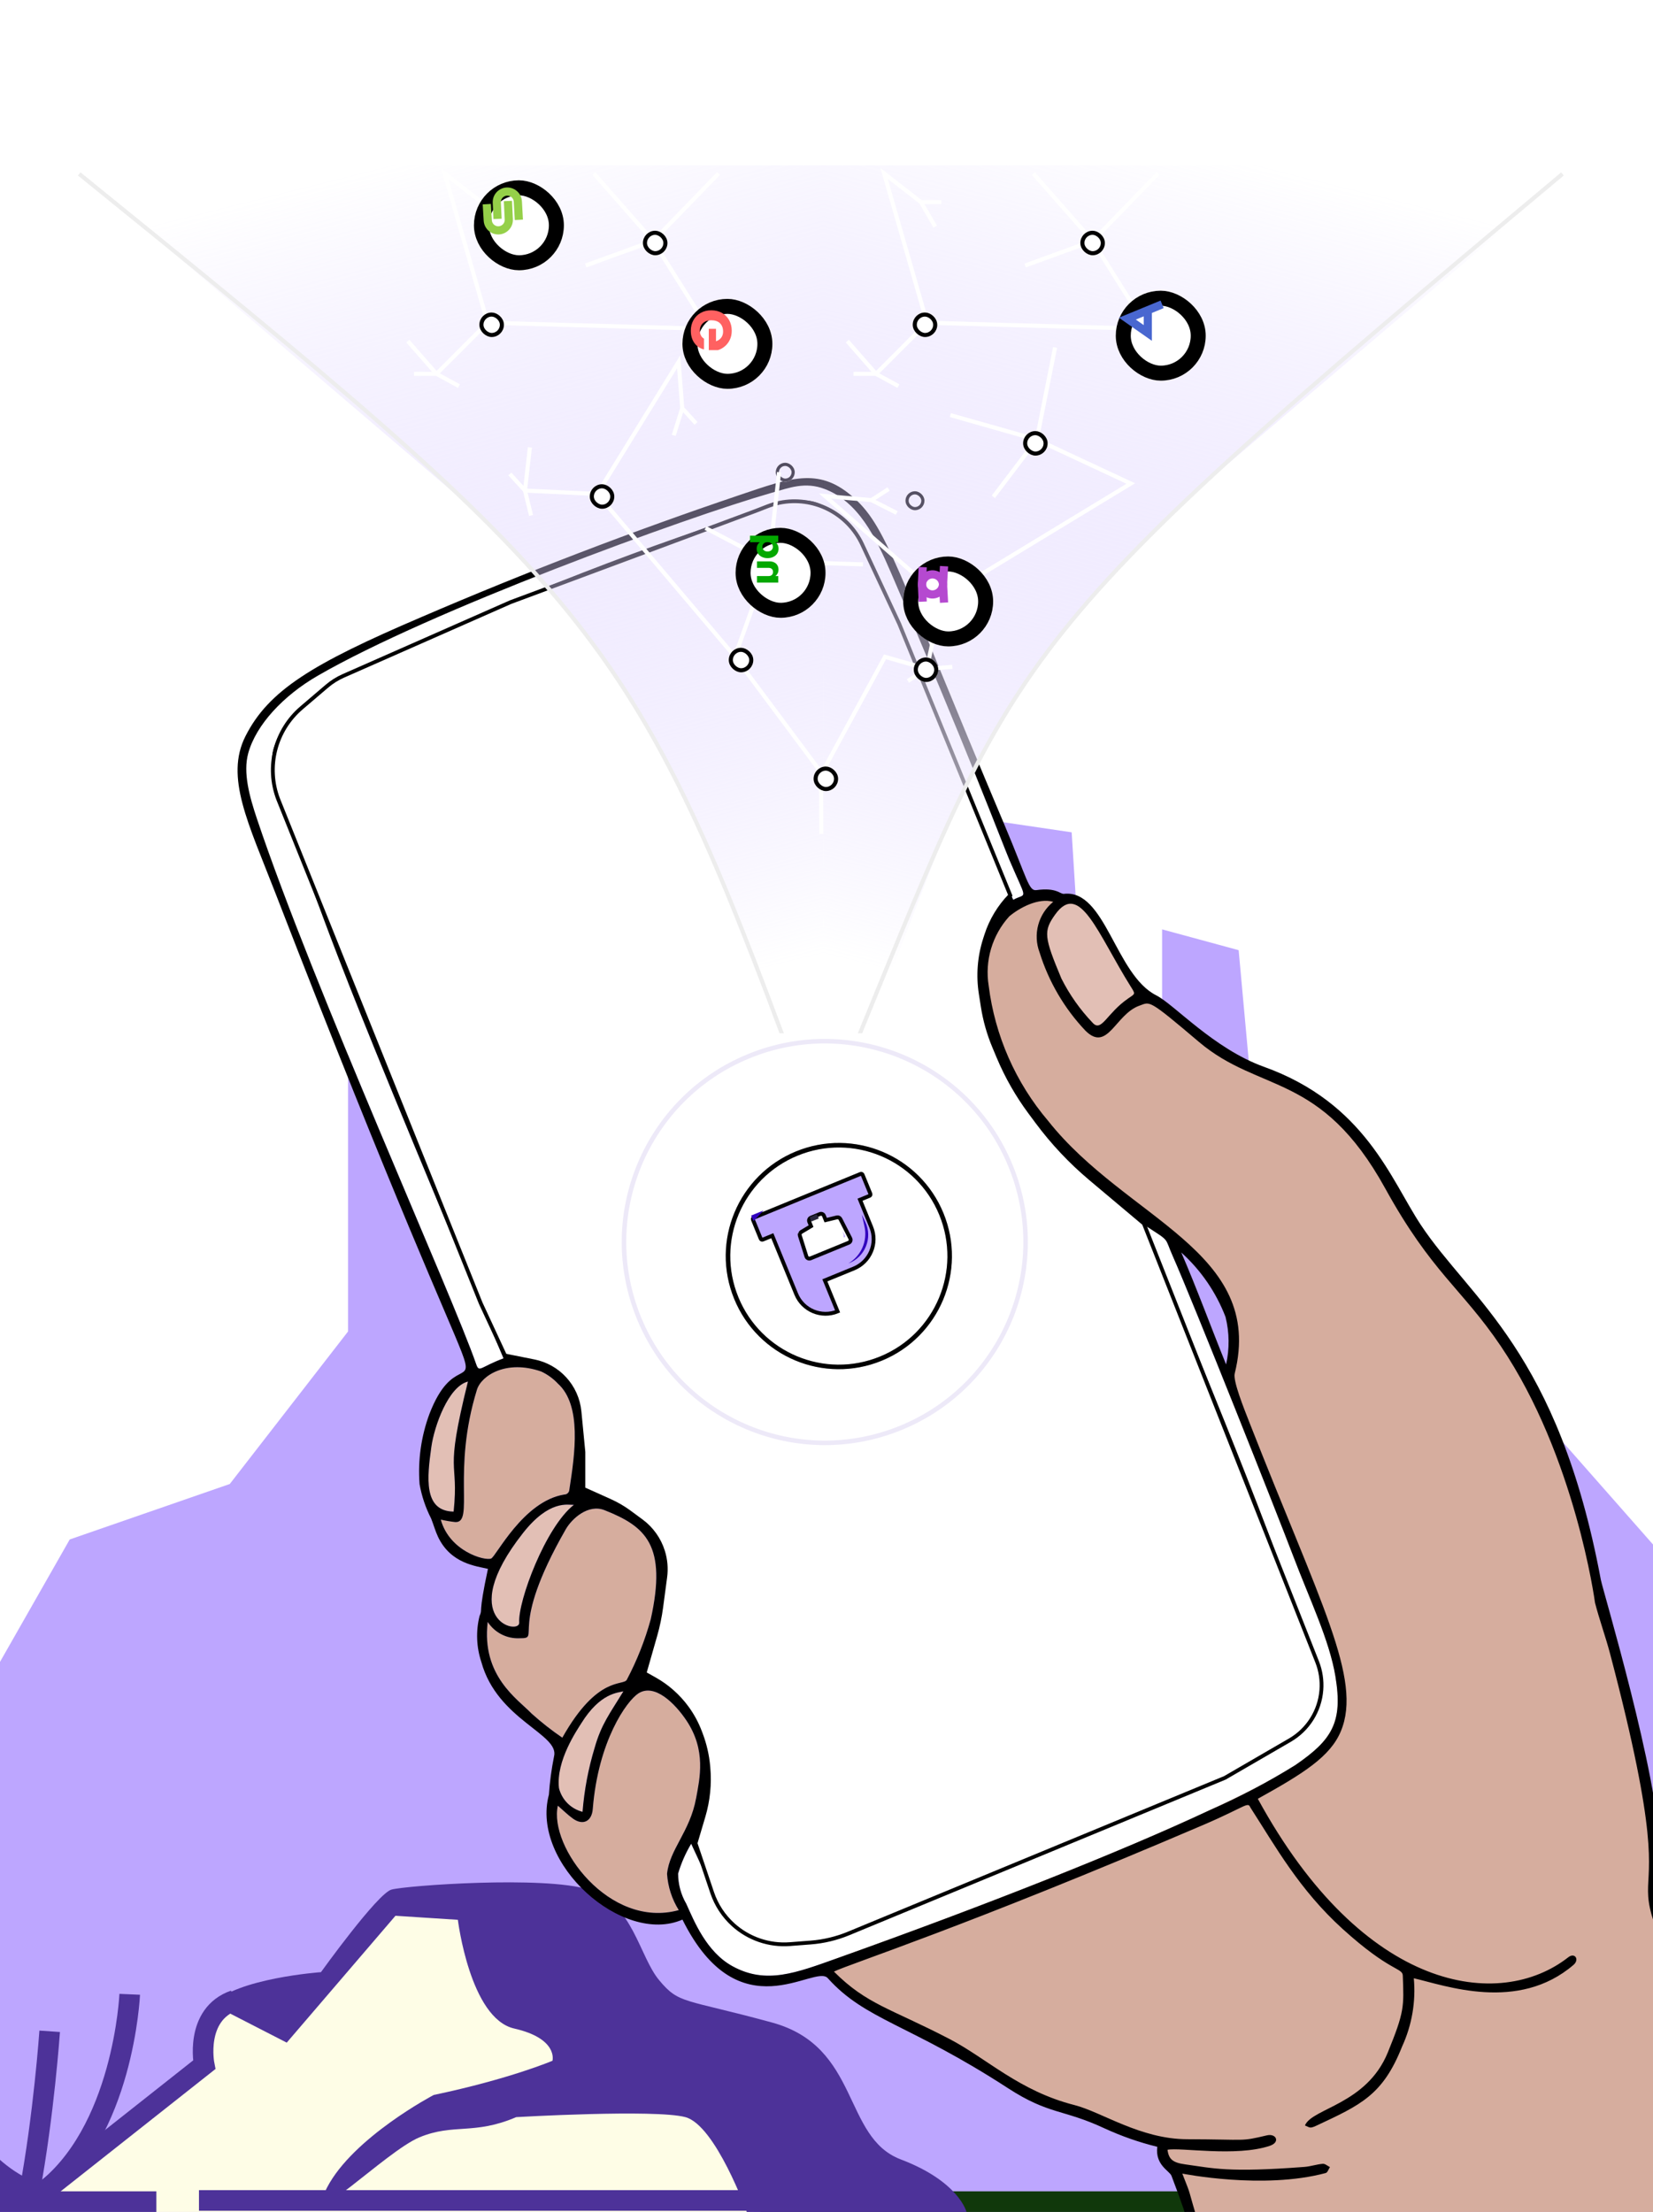 <svg width="432" height="578" viewBox="0 0 432 578" fill="none" xmlns="http://www.w3.org/2000/svg">
<g clip-path="url(#clip0_575_7138)">
<path d="M545.552 481.984L481.908 460.246L403.719 371.477L330.986 327.999L323.712 248.289L303.709 242.855V333.434H287.344L280.072 217.492L230.975 210.246L221.884 221.115H190.971L178.244 203H112.781L90.96 233.798V347.928L60.049 387.783L18.225 402.274L-19.96 469.304L-92.694 480.173L-139.971 507.347L-185.429 491.045L-234.525 503.725L-278.167 529.089L-341.808 527.276L-401.814 547.203L-440 578H778.301L772.847 489.233L545.552 481.984Z" fill="#BDA6FF"/>
<path d="M309.999 575.309H198.755" stroke="#10380B" stroke-width="5.383"/>
<path d="M196.962 541.218V578.001H5.874L53.421 541.218V531.35L59.701 522.379L74.953 526.864L100.969 498.156H121.603L196.962 541.218Z" fill="#FEFDE6"/>
<path d="M33.9 521.131C33.9 521.131 32.323 557.434 10.75 573.218C10.75 573.218 -6.686 571.72 -21.938 535.835" stroke="#4D3299" stroke-width="5.383" stroke-miterlimit="10"/>
<path d="M12.983 530.797C12.983 530.797 11.465 552.723 7.679 572.951C7.679 572.951 -7.739 571.544 -35.891 560.732" stroke="#4D3299" stroke-width="5.383" stroke-miterlimit="10"/>
<path d="M252.583 578C252.583 578 250.663 570.062 235.406 564.274C220.148 558.485 224.883 534.81 201.733 528.496C178.584 522.182 177.531 523.761 172.27 517.449C167.009 511.135 165.43 497.455 153.857 493.772C142.282 490.088 105.979 492.72 102.296 493.772C98.614 494.823 83.881 515.342 83.881 515.342C83.881 515.342 61.785 516.921 55.471 523.761L74.937 533.757L103.349 500.611L119.659 501.663C119.659 501.663 122.815 527.443 134.39 530.075C145.964 532.705 144.387 538.492 144.387 538.492C144.387 538.492 133.338 543.227 113.345 547.436C113.345 547.436 92.3 558.485 85.46 571.639C78.62 584.793 100.717 562.167 109.663 558.485C118.607 554.802 123.868 557.958 134.917 553.224C134.917 553.224 171.218 551.118 179.111 553.224C187.003 555.329 195.166 578 195.166 578C195.166 578 226.566 578 252.583 578Z" fill="#4D3299"/>
<path d="M10.75 573.219L53.367 539.548C53.367 539.548 50.735 526.395 61.258 522.711" stroke="#4D3299" stroke-width="5.383" stroke-miterlimit="10"/>
<path d="M40.861 575.309H-70.383" stroke="#4D3299" stroke-width="5.383"/>
<path d="M197 575H52" stroke="#4D3299" stroke-width="5.383"/>
<path d="M513 575L310 575" stroke="#10380B" stroke-width="5.383"/>
<g clip-path="url(#clip1_575_7138)">
<path d="M321.026 360.35C321.026 360.35 327.667 342.644 314.757 331.577C301.846 320.51 286.72 307.599 280.081 301.514C273.442 295.428 261.085 281.225 257.766 262.593C254.446 243.962 262.005 237.323 265.694 236.033C269.384 234.743 274.549 233.267 278.421 234.926C278.791 234.743 283.033 234.003 286.177 240.097C289.321 246.19 296.518 257.803 299.271 259.463C303.838 262.346 308.102 265.684 311.998 269.423C317.093 273.157 322.389 276.609 327.861 279.764C333.031 282.349 343.538 284.376 351.839 294.704C357.926 301.955 363.533 309.595 368.625 317.576C375.088 327.916 377.673 330.672 387.07 342.107C394.017 351.407 399.836 361.499 404.407 372.17C410.649 386.255 415.11 401.064 417.687 416.253C418.979 424.552 424.512 440.037 425.442 446.5C426.373 452.963 433.198 475.273 432.637 483.572C432.076 491.87 432.084 497.036 434.664 503.677C437.244 510.318 459.011 558.825 463.99 568.416C468.97 578.007 489.442 612.132 489.442 612.132C489.442 612.132 467.307 616.927 452.553 613.791C437.8 610.656 424.7 616.558 404.045 614.345C383.389 612.132 354.796 614.898 343.176 614.714C331.555 614.531 323.81 613.978 323.81 613.978C323.81 613.978 311.82 579.116 308.133 568.972C306.602 568.074 305.346 566.775 304.5 565.215C303.654 563.655 303.251 561.893 303.335 560.12C303.335 560.12 278.804 549.779 271.982 548.13C265.159 546.48 249.847 535.403 245.788 533.373C241.73 531.344 221.627 522.49 216.278 514.375L321.026 360.35Z" fill="#D6AD9E"/>
<path d="M349.005 438.078C351.59 453.754 346.743 458.679 316.289 472.957C293.099 483.831 257.778 497.799 219.012 511.635C207.976 515.574 200.241 518.615 191.464 513.811C184.621 510.071 181.405 502.015 179.363 497.499C177.964 495.096 177.224 492.366 177.22 489.585C178.027 486.854 179.177 484.236 180.643 481.793C196.513 515.468 191.888 519.222 292.797 475.02C304.405 469.935 319.145 464.705 329.765 458.904C339.998 453.31 345.215 449.142 345.235 441.048C345.248 436.431 340.132 424.017 334.067 407.554C320.539 370.844 299.684 322.896 299.475 320.365C305.966 324.613 304.231 323.121 306.478 328.183C311.946 340.509 333.959 396.011 337.955 406.556C342.224 417.835 347.435 428.6 349.005 438.078Z" fill="white"/>
<path d="M328.695 399.219C348.906 457.084 359.474 443.524 274.71 479.981C243.724 493.31 223.942 501.332 211.807 504.096C197.035 507.456 193.468 502.961 185.407 485.945C182.385 479.567 182.111 478.846 182.576 477.685C190.694 457.433 181.896 442.73 172.072 439.321C166.253 437.302 165.795 442.503 168.024 436.699C170.389 430.533 176.087 418.9 173.711 407.042C172.73 402.898 170.433 399.183 167.165 396.452C163.897 393.722 159.834 392.122 155.581 391.892C154.196 391.561 152.862 391.046 151.613 390.362C153.593 373.698 155.299 354.471 133.685 354.471C115.368 308.274 96.096 264.845 77.906 215.646C73.493 203.715 72.759 199.778 74.341 195.119C78.914 181.653 102.69 173.858 119.786 165.2C128.496 160.785 187.93 137.404 204.219 133.34C205.881 132.721 207.653 132.453 209.423 132.554C211.193 132.655 212.923 133.123 214.503 133.927C221.817 138.581 226.584 150.54 228.903 155.568C232.005 162.315 236.271 172.028 240.019 180.621C252.353 208.906 253.737 216.165 262.72 236.544C258.704 240.545 256.319 245.896 256.027 251.557C235.467 234.717 201.862 224.733 166.649 247.278C161.359 250.577 156.697 254.79 152.882 259.721C97.758 322.96 165.984 408.916 236.126 379.284C238.685 378.204 253.356 370.929 256.958 367.134C261.686 362.152 277.43 350.868 281.334 322.668C282.106 317.141 282.461 311.564 282.394 305.983C284.912 308.256 287.552 310.391 290.302 312.376C295.93 316.443 294.753 314.571 320.096 376.748C321.21 379.491 327.022 394.418 328.695 399.219ZM204.134 153.027C209.685 150.653 212.764 150.413 211.807 147.282C210.967 144.376 209.792 141.578 208.307 138.942C206.973 136.66 206.011 136.874 203.493 137.833C197.68 139.916 192.009 142.375 186.516 145.193C183.988 146.566 183.339 147.761 184.352 149.948C189.114 160.219 186.211 160.687 204.134 153.027ZM152.601 161.581C154.612 160.547 153.978 159.314 153.893 158.931C153.606 157.667 152.859 156.977 151.809 157.204C148.989 158.053 146.243 159.135 143.601 160.438C135.97 163.918 131.684 165.376 130.306 166.754C129.499 167.563 130.073 168.321 130.541 169.494C131.474 171.821 132.741 170.456 144.062 165.358C149.568 162.884 151.701 162.039 152.601 161.581Z" fill="#BDA6FF"/>
<path d="M295.517 257.811C296.794 259.845 296.742 259.62 294.84 260.934C289.214 264.775 287.883 269.868 285.551 267.275C282.28 263.851 279.534 259.961 277.402 255.732C272.86 244.887 272.682 243.323 275.724 239.053C282.185 229.95 286.924 244.109 295.517 257.811Z" fill="#E2BFB5"/>
<path d="M272.362 295.407C276.584 319.648 266.031 348.97 248.984 361.291C231.862 373.664 213.621 377.433 200.124 375.678C196.763 375.241 197.753 373.659 202.091 353.445C203.071 348.877 202.181 348.791 204.537 349.683C210.945 352.144 209.076 332.903 231.485 332.758C237.027 332.722 238.299 336.804 240.556 320.171C240.957 317.218 241.536 315.848 236.852 315.215C227.31 313.794 217.582 315.993 209.58 321.38C211.509 310.305 212.036 309.858 213.231 309.488C221.821 306.891 230.873 306.193 239.76 307.441C241.81 307.539 242.588 307.531 242.948 305.89C245.383 294.709 246.378 293.176 242.754 292.188C234.18 289.829 225.195 289.366 216.423 290.831C219.009 279.614 218.272 280.283 221.785 280.338C234.367 280.532 237.441 280.232 244.615 281.863C248.258 282.69 247.901 279.952 250.396 268.831C250.848 266.817 251.122 264.953 249.15 264.366C240.807 261.576 232.063 260.179 223.266 260.23C226.692 247.844 226.11 246.906 228.569 247.717C239.464 251.287 249.309 257.493 257.228 265.783C260.037 276.649 265.204 286.763 272.362 295.407ZM241.104 353.745C241.407 346.506 237.247 341.028 229.269 340.912C213.303 340.676 212.003 363.863 226.046 365.531C236.014 366.715 240.846 360.309 241.104 353.745Z" fill="#FFCCCE"/>
<path d="M263.759 224.584C268.537 235.838 268.413 233.185 264.794 235.127C254.194 211.405 251.138 199.895 236.615 168.139C230.565 154.921 224.919 137.45 214.992 131.998C210.998 129.805 206.22 130.894 202.503 131.998C168.687 142.646 135.611 155.513 103.489 170.517C92.166 175.925 75.6 182.326 71.554 195.428C69.434 202.295 75.086 215.195 75.838 217.054C86.657 243.818 80.233 233.371 131.596 354.951C125.552 357.182 125.249 358.803 124.455 356.502C118.217 338.406 81.978 258.202 67.152 213.956C65.205 208.145 63.475 201.912 64.877 196.822C66.919 189.397 74.052 181.773 82.994 176.6C112.339 159.62 179.058 135.273 201.575 128.81C206.386 127.429 210.427 125.845 215.494 127.776C224.332 131.137 228.802 140.257 232.9 149.768C252.369 194.945 262.115 220.706 263.759 224.584Z" fill="white"/>
<path d="M247.727 268.928C245.86 276.598 246.256 279.602 243.735 279.09C235.629 277.841 227.416 277.424 219.225 277.844C219.881 274.587 221.906 265.624 222.182 264.28C222.402 263.225 222.195 262.91 225.584 262.933C230.997 262.976 236.383 263.705 241.613 265.102C246.015 266.27 248.461 265.903 247.727 268.928Z" fill="white"/>
<path d="M240.744 294.39C242.832 294.891 242.39 294.581 240.573 303.642C240.488 304.069 240.498 304.966 238.986 304.813C230.254 303.728 221.393 304.383 212.916 306.742C215.442 294.85 215.091 293.681 218.064 293.213C225.625 292.052 233.343 292.453 240.744 294.39Z" fill="white"/>
<path d="M237.238 318.021C238.469 318.155 238.148 319.673 237.898 321.059C236.667 327.897 237.122 330.756 234.082 330.513C231.298 330.276 228.497 330.359 225.732 330.758C211.438 332.896 208.491 343.943 205.727 346.906C205.184 347.487 204.435 346.686 203.563 346.363C204.517 342.301 207.441 328.638 207.78 327.666C208.21 326.661 208.818 325.74 209.574 324.949C214.527 319.794 221.208 318.228 227.609 317.628C230.824 317.465 234.047 317.597 237.238 318.021Z" fill="white"/>
<path d="M235.452 345.526C240.24 349.032 238.691 356.534 236.31 359.585C231.331 365.962 218.4 363.698 218.646 354.256C218.938 342.905 229.907 341.465 235.452 345.526Z" fill="white"/>
<path d="M204.065 298.268C199.541 319.316 201.346 312.871 197.925 316.69C192.834 322.114 188.723 328.382 185.775 335.213C185.602 335.582 185.545 336.686 184.353 335.9C182.075 334.401 179.547 333.357 176.856 331.286C175.305 330.097 175.762 329.624 176.248 328.465C179.19 321.496 193.15 302.686 204.065 298.268Z" fill="white"/>
<path d="M179.368 449.552C184.616 457.377 182.861 464.719 181.917 469.898C180.32 478.654 174.961 483.273 174.312 489.664C174.538 493.025 175.59 496.277 177.375 499.134C159.225 504.139 143.356 482.519 145.774 471.844C147.144 473.026 148.359 474.246 149.729 475.228C152.361 477.097 154.654 475.942 154.899 472.723C156.314 454.885 163.772 444.477 166.82 442.507C171.044 439.777 176.395 445.118 179.368 449.552Z" fill="#D6AD9E"/>
<path d="M157.989 394.623C168.717 398.873 174.384 403.721 170.054 423.172C168.564 428.622 166.484 433.894 163.85 438.892C162.991 440.702 156.262 437.551 146.973 454.075C144.164 452.159 141.487 450.057 138.959 447.783C135.309 443.98 125.775 437.933 127.476 423.823C128.366 425.2 129.603 426.318 131.061 427.067C132.52 427.816 134.149 428.169 135.787 428.091C141.761 428.125 132.54 426.367 147.857 399.639C149.463 396.81 153.741 392.943 157.989 394.623Z" fill="#D6AD9E"/>
<path d="M151.914 450.294C156.854 442.355 161.479 442.342 162.908 441.959C159.354 447.809 157.149 450.516 155.383 456.736C153.733 462.175 152.676 467.776 152.229 473.442C150.735 473.064 149.373 472.287 148.286 471.194C147.2 470.101 146.432 468.733 146.063 467.237C145.251 460.125 150.833 452.046 151.914 450.294Z" fill="#E2BFB5"/>
<path d="M136.689 400.582C143.569 391.842 148.429 393.282 149.98 393.233C142.578 399.01 135.332 418.436 135.691 423.997C135.914 427.401 118.699 423.441 136.689 400.582Z" fill="#E2BFB5"/>
<path d="M145.782 361.535C152.1 367.222 150.236 379.97 148.796 389.23C148.788 389.576 148.646 389.905 148.399 390.146C148.152 390.388 147.82 390.523 147.475 390.523C136.736 392.224 129.624 406.753 128.344 407.247C126.633 407.909 117.486 405.365 115.186 397.079C116.426 397.362 117.681 397.575 118.944 397.718C124.042 398.023 118.042 384.492 124.632 363.148C125.782 359.418 132.323 355.199 141.451 358.384C143.081 359.15 144.551 360.22 145.782 361.535Z" fill="#D6AD9E"/>
<path d="M122.299 361.012C115.979 386.481 120.009 380.843 118.559 394.997C110.581 394.896 111.628 385.995 112.734 378.092C113.502 372.609 117.183 362.291 122.299 361.012Z" fill="#E2BFB5"/>
<path d="M447.246 529.774C484.845 608.067 493.487 612.656 490.359 614.311C488.893 615.086 488.033 613.171 487.316 611.896C458.313 560.89 468.419 579.462 458.949 560.13C408.842 457.823 446.457 529.418 420.778 432.113C419.599 427.648 418.002 423.29 416.844 418.817C416.844 418.76 411.74 380.634 392.214 351.741C381.987 336.61 374.18 332.611 362.024 310.551C345.2 280.043 329.259 285.772 313.306 272.241C299.881 260.853 300.638 261.797 297.795 262.787C291.492 264.984 289.473 275.131 283.651 269.309C278.16 263.502 274.069 256.516 271.689 248.886C270.817 246.586 270.692 244.068 271.333 241.693C271.974 239.317 273.348 237.204 275.259 235.655C271.382 234.536 266.457 237.191 263.758 239.463C261.56 241.887 259.936 244.774 259.006 247.911C258.076 251.047 257.864 254.353 258.386 257.583C260.019 270.622 265.424 282.901 273.936 292.912C294.359 318.697 330.673 326.853 322.685 358.908C322.204 360.836 324.996 367.79 326.628 371.952C345.006 418.851 356.081 438.728 350.437 452.352C347.687 458.999 340.735 463.373 328.722 470.041C356.44 520.842 391.951 525.483 409.858 511.453C411.567 510.114 412.857 512.042 411.221 513.446C396.728 525.873 377.719 518.834 369.49 516.941C370.048 523.053 368.991 529.204 366.427 534.779C361.378 547.511 355.613 550.032 343.979 555.479C342.26 556.286 342.291 555.906 341.037 555.399C342.909 550.875 357.149 549.916 362.696 536.32C367.045 525.659 366.921 524.41 366.608 516.225C366.528 514.157 363.304 515.287 350.949 504.106C339.515 493.765 333.225 482.305 326.868 472.458C326.459 471.822 326.576 471.274 324.833 472.062C323.463 472.683 320.18 474.422 314.601 476.816C252.039 503.607 222.002 513.193 217.943 515.196C226.554 523.818 232.678 524.762 248.169 532.82C257.856 537.858 266.361 546.408 280.81 550.076C287.924 551.886 298.002 558.967 310.23 559C326.286 559.047 323.975 559.662 331.095 557.989C333.52 557.418 334.675 559.781 331.844 560.727C323.008 563.682 308.381 561.068 305.121 561.761C305.444 564.246 306.512 565.122 309.712 565.567C317.093 566.575 320.808 567.767 340.916 566.234C342.519 566.109 344.091 565.554 345.701 565.422C346.298 565.373 346.942 565.978 347.57 566.28C347.208 566.818 346.947 567.71 346.474 567.831C330.105 572.226 309.053 567.986 308.989 567.981C311.92 575.478 309.588 569.232 313.988 583.536C317.034 593.443 318.298 594.485 320.255 600.051C321.813 604.902 323.35 609.761 324.864 614.626C324.952 614.882 324.947 615.161 324.849 615.413C324.751 615.665 324.567 615.874 324.329 616.004C324.092 616.133 323.816 616.174 323.551 616.12C323.286 616.066 323.049 615.919 322.882 615.707C321.47 613.869 321.558 612.863 317.021 599.231C314.914 595.12 313.183 590.827 311.85 586.403C309.661 579.811 312.109 584.175 306.163 568.565C305.661 567.25 301.848 565.789 302.451 560.98C297.709 559.816 293.089 558.202 288.653 556.159C277.752 551.071 274.218 552.666 263.398 545.64C237.523 528.836 226.171 527.887 216.327 516.905C212.894 513.079 193.182 531.431 178.353 501.609C162.829 508.426 138.618 486.979 143.452 468.965C143.68 465.623 144.125 462.299 144.784 459.015C146.374 453.115 129.976 449.504 125.796 434.292C124.506 430.425 124.34 426.27 125.317 422.312C126.251 420.133 124.836 422.442 127.522 409.96C124.511 409.231 117.82 408.642 114.477 401.594C113.748 400.059 113.309 398.381 112.668 396.796C111.22 393.969 110.203 390.941 109.651 387.813C109.182 381.58 110.064 375.319 112.236 369.458C118.133 354.174 124.234 362.61 120.651 353.323C117.104 344.128 103.806 315.561 72.023 233.494C64.891 215.077 58.74 203.076 64.151 192.373C70.188 180.443 81.472 173.501 110.057 161.279C137.465 149.48 165.34 138.795 193.613 129.25C206.389 124.931 213.747 122.123 222.457 129.475C231.797 137.363 233.679 147.228 262.509 215.534C268.504 229.753 268.835 232.876 270.854 232.597C276.211 231.86 277.015 233.68 278.059 233.564C288.917 232.343 291.464 254.687 302.174 260.09C306.858 262.456 317.217 274.051 330.283 278.748C356.812 288.28 363.441 308.17 371.308 320.054C384.278 339.648 407.201 353.101 418.374 412.827C418.878 415.524 433.57 464.423 433.689 483.367C433.787 498.992 432.016 498.067 447.246 529.774ZM349.008 438.072C347.438 428.597 342.227 417.837 337.948 406.55C333.951 396.005 311.938 340.503 306.471 328.177C304.224 323.115 305.954 324.607 299.467 320.359C299.672 322.89 320.532 370.838 334.06 407.548C340.125 424.011 345.241 436.425 345.228 441.042C345.21 449.137 339.99 453.304 329.758 458.898C319.159 464.699 304.408 469.929 292.79 475.014C191.853 519.222 196.493 515.434 180.636 481.788C179.17 484.23 178.02 486.848 177.213 489.58C177.217 492.36 177.956 495.09 179.356 497.493C181.398 502.009 184.614 510.065 191.457 513.806C200.234 518.601 207.969 515.569 219.005 511.629C257.783 497.793 293.092 483.825 316.282 472.951C323.97 469.575 331.408 465.655 338.54 461.222C348.131 454.617 351.001 450.134 349.005 438.077L349.008 438.072ZM320.423 356.565C321.348 352.465 321.3 348.206 320.283 344.128C317.808 337.681 313.844 331.911 308.715 327.288C312.693 336.429 316.592 347.098 320.436 356.565H320.423ZM294.829 260.913C296.732 259.62 296.784 259.824 295.507 257.79C286.914 244.088 282.175 229.942 275.714 239.031C272.672 243.31 272.85 244.866 277.392 255.711C279.524 259.94 282.27 263.829 285.541 267.254C287.88 269.857 289.212 264.767 294.84 260.913H294.829ZM264.789 235.133C268.409 233.191 268.538 235.846 263.755 224.59C262.108 220.713 252.365 194.951 232.896 149.759C228.798 140.248 224.328 131.114 215.489 127.767C210.422 125.846 206.382 127.43 201.571 128.801C179.059 135.271 112.339 159.619 82.992 176.601C74.05 181.772 66.917 189.398 64.875 196.823C63.474 201.913 65.203 208.146 67.15 213.957C81.976 258.203 118.216 338.407 124.454 356.503C125.247 358.809 125.581 357.175 131.594 354.952C80.223 233.375 86.655 243.822 75.836 217.057C75.084 215.198 69.433 202.298 71.553 195.432C75.599 182.33 92.165 175.929 103.488 170.521C135.609 155.517 168.685 142.649 202.501 132.001C206.219 130.897 210.996 129.809 214.99 132.001C224.928 137.453 230.574 154.916 236.623 168.142C251.134 199.902 254.195 211.403 264.789 235.125V235.133ZM181.923 469.896C182.867 464.725 184.622 457.378 179.374 449.55C176.404 445.116 171.055 439.775 166.836 442.505C163.788 444.475 156.329 454.896 154.915 472.721C154.657 475.94 152.366 477.096 149.745 475.226C148.364 474.244 147.16 473.024 145.79 471.842C143.372 482.517 159.233 504.137 177.391 499.132C175.606 496.276 174.554 493.023 174.328 489.662C174.961 483.272 180.32 478.652 181.918 469.896H181.923ZM170.059 423.171C174.39 403.72 168.723 398.87 157.994 394.622C153.747 392.939 149.463 396.809 147.847 399.637C132.525 426.366 141.746 428.124 135.772 428.09C134.134 428.168 132.505 427.815 131.046 427.066C129.588 426.317 128.351 425.199 127.46 423.822C125.77 437.932 135.294 443.987 138.944 447.782C141.472 450.056 144.149 452.158 146.958 454.074C156.247 437.55 162.986 440.693 163.834 438.891C166.474 433.893 168.559 428.622 170.054 423.171H170.059ZM162.924 441.957C161.495 442.34 156.87 442.353 151.929 450.292C150.838 452.045 145.257 460.116 146.079 467.243C146.448 468.739 147.216 470.107 148.302 471.2C149.388 472.293 150.751 473.07 152.245 473.448C152.692 467.782 153.749 462.181 155.399 456.742C157.157 450.514 159.364 447.808 162.919 441.957H162.924ZM149.985 393.231C148.434 393.28 143.574 391.841 136.695 400.581C118.704 423.44 135.919 427.408 135.697 423.998C135.332 418.435 142.579 399.009 149.98 393.231H149.985ZM148.801 389.229C150.241 379.969 152.105 367.216 145.787 361.534C144.556 360.224 143.087 359.159 141.459 358.396C132.331 355.208 125.79 359.43 124.64 363.16C118.053 384.504 124.053 398.035 118.952 397.73C117.689 397.587 116.434 397.374 115.194 397.091C117.487 405.364 126.641 407.921 128.352 407.259C129.627 406.765 136.739 392.236 147.483 390.535C147.829 390.533 148.161 390.395 148.407 390.151C148.652 389.907 148.792 389.576 148.796 389.229H148.801ZM118.554 394.997C120.005 380.843 115.969 386.481 122.295 361.012C117.179 362.304 113.505 372.609 112.73 378.092C111.629 385.995 110.582 394.896 118.565 394.997H118.554Z" fill="#000001"/>
<path d="M229.276 340.91C237.254 341.026 241.427 346.51 241.111 353.743C240.837 360.307 236.013 366.713 226.052 365.529C212.01 363.861 213.31 340.675 229.276 340.91ZM236.31 359.583C238.691 356.532 240.24 349.03 235.452 345.525C229.907 341.463 218.938 342.903 218.648 354.255C218.4 363.696 231.331 365.961 236.31 359.583Z" fill="#000001"/>
<path d="M211.813 147.282C212.769 150.413 209.69 150.643 204.14 153.027C186.211 160.687 189.115 160.219 184.358 149.948C183.344 147.761 183.582 146.44 186.1 145.067C191.762 142.336 197.57 139.919 203.499 137.828C206.017 136.872 206.978 136.655 208.312 138.937C209.798 141.574 210.973 144.375 211.813 147.282ZM205.513 150.752C211.04 148.702 210.318 148.167 209.698 146.52C207.309 140.165 206.435 138.669 204.965 139.245C204.235 139.532 199.112 141.277 193.646 143.521C191.222 144.514 188.802 145.731 186.578 146.851C185.162 147.564 185.286 147.96 188.797 155.397C188.899 155.634 189.048 155.848 189.234 156.027C189.419 156.207 189.638 156.348 189.878 156.442C190.118 156.537 190.375 156.583 190.633 156.579C190.891 156.574 191.145 156.519 191.382 156.416C193.476 155.832 195.764 154.369 205.513 150.752Z" fill="#000001"/>
<path d="M153.891 158.934C153.979 159.317 154.612 160.558 152.599 161.584C151.699 162.042 149.566 162.877 144.067 165.366C132.747 170.459 131.48 171.829 130.547 169.502C130.079 168.329 129.513 167.571 130.311 166.762C131.689 165.384 135.976 163.918 143.607 160.446C146.249 159.143 148.994 158.061 151.815 157.212C152.867 156.987 153.604 157.67 153.891 158.934Z" fill="#000001"/>
<path d="M205.513 150.755C211.04 148.705 210.319 148.17 209.698 146.523C207.309 140.169 206.436 138.672 204.965 139.248C204.236 139.535 199.112 141.28 193.647 143.524C191.222 144.517 188.802 145.735 186.579 146.854C185.162 147.568 185.286 147.963 188.797 155.401C188.9 155.637 189.048 155.851 189.234 156.031C189.419 156.21 189.638 156.351 189.878 156.445C190.118 156.54 190.375 156.586 190.633 156.582C190.891 156.577 191.145 156.522 191.382 156.419C193.476 155.835 195.764 154.372 205.513 150.755Z" fill="white"/>
<path d="M203.223 147.459C203.345 147.762 203.343 148.102 203.219 148.405C203.094 148.707 202.856 148.949 202.556 149.079C200.842 149.819 198.107 150.889 191.985 153.49C190.871 153.966 190.434 153.888 190.023 153.162C189.356 151.984 188.822 150.736 188.43 149.441C188.058 148.26 188.5 148.301 200.322 143.392C201.374 142.953 202.344 145.269 203.223 147.459Z" fill="#000001"/>
<g filter="url(#filter0_d_575_7138)">
<circle cx="251.763" cy="425.154" r="29.327" transform="rotate(-22.292 251.763 425.154)" fill="white"/>
<circle cx="251.763" cy="425.154" r="28.741" transform="rotate(-22.292 251.763 425.154)" stroke="black" stroke-width="1.173"/>
<circle cx="251.763" cy="425.154" r="28.741" transform="rotate(-22.292 251.763 425.154)" stroke="black" stroke-opacity="0.2" stroke-width="1.173"/>
</g>
<circle cx="251.763" cy="425.155" r="52.656" transform="rotate(-22.292 251.763 425.155)" fill="white"/>
<circle cx="251.763" cy="425.155" r="52.069" transform="rotate(-22.292 251.763 425.155)" stroke="#DDD4F3" stroke-opacity="0.5" stroke-width="1.173"/>
<g filter="url(#filter1_d_575_7138)">
<circle cx="251.763" cy="425.156" r="29.327" transform="rotate(-22.292 251.763 425.156)" fill="white"/>
<circle cx="251.763" cy="425.156" r="28.741" transform="rotate(-22.292 251.763 425.156)" stroke="black" stroke-width="1.173"/>
<circle cx="251.763" cy="425.156" r="28.741" transform="rotate(-22.292 251.763 425.156)" stroke="black" stroke-opacity="0.2" stroke-width="1.173"/>
</g>
<g filter="url(#filter2_d_575_7138)">
<path d="M234.196 423.355L232.167 418.406C232.084 418.202 232.181 417.969 232.385 417.886L260.084 406.531C260.288 406.447 260.521 406.544 260.604 406.748L262.633 411.697C262.717 411.901 262.619 412.134 262.415 412.218L259.941 413.232L262.848 420.323C264.57 424.525 262.561 429.327 258.359 431.05L250.825 434.138L254.125 442.189C249.924 443.912 245.121 441.902 243.399 437.7L237.191 422.559L234.717 423.573C234.513 423.657 234.28 423.559 234.196 423.355Z" fill="#BDA6FF"/>
<path d="M234.196 423.355L232.167 418.406C232.084 418.202 232.181 417.969 232.385 417.886L260.084 406.531C260.288 406.447 260.521 406.544 260.604 406.748L262.633 411.697C262.717 411.901 262.619 412.134 262.415 412.218L259.941 413.232L262.848 420.323C264.57 424.525 262.561 429.327 258.359 431.05L250.825 434.138L254.125 442.189C249.924 443.912 245.121 441.902 243.399 437.7L237.191 422.559L234.717 423.573C234.513 423.657 234.28 423.559 234.196 423.355Z" stroke="black" stroke-width="0.998"/>
</g>
<g filter="url(#filter3_d_575_7138)">
<path d="M244.68 421.607L247.24 420.077L246.77 418.932C246.603 418.524 246.798 418.058 247.206 417.89L249.533 416.937C249.941 416.769 250.407 416.964 250.574 417.372L251.044 418.517L253.941 417.81C254.3 417.723 254.672 417.893 254.841 418.222L257.422 423.272C257.635 423.687 257.447 424.196 257.014 424.374L247.098 428.439C246.666 428.616 246.174 428.386 246.034 427.94L244.328 422.532C244.217 422.179 244.363 421.796 244.68 421.607Z" fill="white"/>
<path d="M244.68 421.607L247.24 420.077L246.77 418.932C246.603 418.524 246.798 418.058 247.206 417.89L249.533 416.937C249.941 416.769 250.407 416.964 250.574 417.372L251.044 418.517L253.941 417.81C254.3 417.723 254.672 417.893 254.841 418.222L257.422 423.272C257.635 423.687 257.447 424.196 257.014 424.374L247.098 428.439C246.666 428.616 246.174 428.386 246.034 427.94L244.328 422.532C244.217 422.179 244.363 421.796 244.68 421.607Z" stroke="black" stroke-width="0.998"/>
</g>
<path d="M250.16 419.034L248.239 419.822L247.838 418.843C247.805 418.761 247.844 418.668 247.925 418.635L249.55 417.969C249.632 417.935 249.725 417.974 249.759 418.056L250.16 419.034Z" fill="#28273C" stroke="black" stroke-width="0.04"/>
<path d="M256.634 423.993C256.7 423.74 256.698 423.474 256.628 423.222L256.382 422.327L257.033 423.595C257.087 423.699 257.039 423.826 256.931 423.871L256.634 423.993V423.993Z" fill="#BDA6FF"/>
<path d="M245.028 422.965C244.98 422.534 245.11 422.102 245.386 421.768V421.768L244.919 422.052C244.808 422.119 244.758 422.253 244.798 422.377L245.05 423.157L245.028 422.965Z" fill="#BDA6FF"/>
<path d="M232.661 418.291L235.874 416.974L234.026 418.939L233.244 419.713L232.661 418.291Z" fill="#3100BE"/>
<path d="M257.855 430.716C261.204 428.766 262.903 424.871 262.055 421.089L261.371 418.037L262.262 419.923C264.242 424.117 262.205 429.107 257.855 430.716V430.716V430.716Z" fill="#3100BE"/>
<path d="M197.441 133.527L197.441 133.527L197.448 133.524L200.58 132.306C209 129.032 218.567 131.971 223.696 139.408C224.313 140.303 224.854 141.247 225.313 142.232L235.02 163.033L264.028 233.95C261.154 236.896 259.001 240.47 257.741 244.392L257.42 245.39C255.942 249.989 255.56 254.871 256.306 259.644L256.83 262.999C257.395 266.612 258.395 270.144 259.81 273.517L260.93 276.19C263.087 281.333 265.859 286.196 269.184 290.673L271.028 293.155C275.095 298.63 279.786 303.612 285.005 308.001L298.931 319.711L344.217 434.244C345.143 436.588 345.524 439.112 345.331 441.624C344.911 447.076 341.835 451.971 337.106 454.715L320.105 464.575L221.767 505.234C218.608 506.54 215.263 507.339 211.855 507.601L206.446 508.017C201.015 508.435 195.65 506.601 191.611 502.947C189.094 500.67 187.204 497.785 186.12 494.569L181.77 481.66L183.867 474.582C185.093 470.446 185.522 466.116 185.131 461.82L185.101 461.487C184.845 458.671 184.212 455.903 183.219 453.255L182.977 452.608C182.123 450.332 180.962 448.184 179.524 446.224C177.286 443.172 174.422 440.634 171.123 438.778L168.437 437.267L171.275 427.333C171.964 424.925 172.475 422.469 172.806 419.986L173.855 412.118C174.157 409.857 173.961 407.557 173.28 405.379C172.287 402.2 170.305 399.42 167.624 397.445L164.506 395.147C162.94 393.993 161.255 393.009 159.481 392.21L152.47 389.055L152.47 379.452L152.47 379.428L152.468 379.404L151.446 368.846C151.133 365.609 149.764 362.564 147.551 360.181C145.43 357.897 142.645 356.339 139.589 355.728L131.974 354.205L125.635 340.551L72.687 208.801C69.49 200.366 71.934 190.832 78.795 184.976L85.409 179.33C86.715 178.215 88.176 177.297 89.747 176.604L133.445 157.34L197.441 133.527Z" fill="white" stroke="black" stroke-width="0.992"/>
<g filter="url(#filter4_d_575_7138)">
<circle cx="215.552" cy="324.553" r="29.552" transform="rotate(-22.292 215.552 324.553)" fill="white"/>
<circle cx="215.552" cy="324.553" r="28.961" transform="rotate(-22.292 215.552 324.553)" stroke="black" stroke-width="1.182"/>
<circle cx="215.552" cy="324.553" r="28.961" transform="rotate(-22.292 215.552 324.553)" stroke="black" stroke-opacity="0.2" stroke-width="1.182"/>
</g>
<circle cx="215.553" cy="324.553" r="53.059" transform="rotate(-22.292 215.553 324.553)" fill="white"/>
<circle cx="215.553" cy="324.553" r="52.468" transform="rotate(-22.292 215.553 324.553)" stroke="#DDD4F3" stroke-opacity="0.5" stroke-width="1.182"/>
<g filter="url(#filter5_d_575_7138)">
<circle cx="215.553" cy="324.553" r="29.552" transform="rotate(-22.292 215.553 324.553)" fill="white"/>
<circle cx="215.553" cy="324.553" r="28.961" transform="rotate(-22.292 215.553 324.553)" stroke="black" stroke-width="1.182"/>
<circle cx="215.553" cy="324.553" r="28.961" transform="rotate(-22.292 215.553 324.553)" stroke="black" stroke-opacity="0.2" stroke-width="1.182"/>
</g>
<g filter="url(#filter6_d_575_7138)">
<path d="M197.851 322.74L195.807 317.753C195.723 317.547 195.821 317.313 196.027 317.228L223.937 305.786C224.142 305.702 224.377 305.8 224.462 306.006L226.506 310.992C226.59 311.198 226.492 311.433 226.286 311.517L223.793 312.539L226.722 319.684C228.458 323.918 226.433 328.757 222.199 330.493L214.607 333.605L217.933 341.718C213.699 343.454 208.86 341.429 207.124 337.195L200.869 321.937L198.376 322.959C198.17 323.043 197.936 322.945 197.851 322.74Z" fill="#BDA6FF"/>
<path d="M197.851 322.74L195.807 317.753C195.723 317.547 195.821 317.313 196.027 317.228L223.937 305.786C224.142 305.702 224.377 305.8 224.462 306.006L226.506 310.992C226.59 311.198 226.492 311.433 226.286 311.517L223.793 312.539L226.722 319.684C228.458 323.918 226.433 328.757 222.199 330.493L214.607 333.605L217.933 341.718C213.699 343.454 208.86 341.429 207.124 337.195L200.869 321.937L198.376 322.959C198.17 323.043 197.936 322.945 197.851 322.74Z" stroke="black" stroke-width="1.005"/>
</g>
<g filter="url(#filter7_d_575_7138)">
<path d="M208.417 320.976L210.996 319.434L210.523 318.281C210.355 317.87 210.551 317.4 210.962 317.231L213.307 316.27C213.718 316.102 214.188 316.298 214.356 316.709L214.829 317.863L217.748 317.151C218.11 317.062 218.485 317.234 218.655 317.566L221.257 322.654C221.471 323.073 221.281 323.586 220.846 323.764L210.853 327.861C210.418 328.039 209.923 327.807 209.781 327.358L208.063 321.909C207.951 321.553 208.097 321.167 208.417 320.976Z" fill="white"/>
<path d="M208.417 320.976L210.996 319.434L210.523 318.281C210.355 317.87 210.551 317.4 210.962 317.231L213.307 316.27C213.718 316.102 214.188 316.298 214.356 316.709L214.829 317.863L217.748 317.151C218.11 317.062 218.485 317.234 218.655 317.566L221.257 322.654C221.471 323.073 221.281 323.586 220.846 323.764L210.853 327.861C210.418 328.039 209.923 327.807 209.781 327.358L208.063 321.909C207.951 321.553 208.097 321.167 208.417 320.976Z" stroke="black" stroke-width="1.005"/>
</g>
<path d="M213.937 318.385L212.002 319.178L211.598 318.192C211.564 318.11 211.604 318.016 211.686 317.982L213.323 317.311C213.405 317.277 213.499 317.316 213.533 317.399L213.937 318.385Z" fill="#28273C" stroke="black" stroke-width="0.04"/>
<path d="M220.462 323.379C220.528 323.124 220.526 322.856 220.456 322.602L220.208 321.701L220.864 322.978C220.918 323.083 220.871 323.212 220.762 323.256L220.462 323.379V323.379Z" fill="#BDA6FF"/>
<path d="M208.768 322.345C208.719 321.91 208.85 321.475 209.128 321.139V321.139L208.657 321.425C208.546 321.492 208.495 321.628 208.535 321.752L208.789 322.538L208.768 322.345Z" fill="#BDA6FF"/>
<path d="M196.304 317.637L199.541 316.309L197.68 318.29L196.891 319.069L196.304 317.637Z" fill="#3100BE"/>
<path d="M221.692 330.157C225.066 328.191 226.779 324.267 225.924 320.457L225.235 317.381L226.132 319.281C228.128 323.507 226.075 328.535 221.692 330.157V330.157V330.157Z" fill="#3100BE"/>
</g>
<g clip-path="url(#clip2_575_7138)">
<g filter="url(#filter8_d_575_7138)">
<rect width="4.961" height="4.961" rx="2.481" transform="matrix(0 1 1 0 235.814 127.539)" fill="white"/>
<rect x="0.413" y="0.413" width="4.134" height="4.134" rx="2.067" transform="matrix(0 1 1 0 235.814 127.539)" stroke="black" stroke-width="0.827"/>
</g>
<g filter="url(#filter9_d_575_7138)">
<rect width="4.961" height="4.961" rx="2.481" transform="matrix(0 1 1 0 201.914 120.098)" fill="white"/>
<rect x="0.413" y="0.413" width="4.134" height="4.134" rx="2.067" transform="matrix(0 1 1 0 201.914 120.098)" stroke="black" stroke-width="0.827"/>
</g>
<path d="M215.145 300.535L215.145 43.199L18.447 43.199L117.566 127.873C148.487 154.287 172.279 188.044 186.76 226.046L215.145 300.535Z" fill="url(#paint0_linear_575_7138)"/>
<path d="M215.145 300.535L215.145 43.199L412.594 43.199L313.053 127.91C282.044 154.299 258.167 188.062 243.62 226.092L215.145 300.535Z" fill="url(#paint1_linear_575_7138)"/>
<path d="M187.789 45.336L170.694 62.965M170.694 62.965L155.202 45.336M170.694 62.965L153.066 69.375M170.694 62.965L185.118 85.935L127.424 84.333M127.424 84.333L116.206 45.336L125.821 52.815M127.424 84.333L114.069 97.688M125.821 52.815H131.163M125.821 52.815L129.561 59.225M114.069 97.688L106.59 89.141M114.069 97.688H108.193M114.069 97.688L119.945 100.893" stroke="white" stroke-width="1.068"/>
<path d="M302.642 45.336L285.548 62.965M285.548 62.965L270.056 45.336M285.548 62.965L267.919 69.375M285.548 62.965L299.971 85.935L242.277 84.333M242.277 84.333L231.059 45.336L240.675 52.815M242.277 84.333L228.922 97.688M240.675 52.815H246.017M240.675 52.815L244.414 59.225M228.922 97.688L221.443 89.141M228.922 97.688H223.046M228.922 97.688L234.799 100.893" stroke="white" stroke-width="1.068"/>
<path d="M275.741 90.792L270.942 114.874M270.942 114.874L248.365 108.467M270.942 114.874L259.609 129.821M270.942 114.874L295.519 126.348L246.181 156.296M246.181 156.296L215.604 129.619L227.739 130.687M246.181 156.296L242.205 174.76M227.739 130.687L232.226 127.789M227.739 130.687L234.357 134.044M242.205 174.76L237.268 177.947M242.205 174.76L248.88 174.265M242.205 174.76L231.286 171.636L214.551 202.41L214.648 217.923" stroke="white" stroke-width="1.068"/>
<path d="M225.538 147.478L200.995 146.7M200.995 146.7L203.606 123.377M200.995 146.7L184.389 137.976M200.995 146.7L192.056 171.575M215.229 202.7L192.056 171.575M156.068 129.079L177.359 94.535L178.3 106.681M156.068 129.079L137.202 128.191M156.068 129.079L192.056 171.575M178.3 106.681L181.895 110.632M178.3 106.681L176.075 113.761M137.202 128.191L138.49 116.907M137.202 128.191L133.247 123.845M137.202 128.191L138.786 134.694" stroke="white" stroke-width="1.068"/>
<g filter="url(#filter10_d_575_7138)">
<rect width="6.41" height="6.41" rx="3.205" transform="matrix(0 1 1 0 166.954 59.225)" fill="white"/>
<rect x="0.534" y="0.534" width="5.342" height="5.342" rx="2.671" transform="matrix(0 1 1 0 166.954 59.225)" stroke="black" stroke-width="1.068"/>
</g>
<g filter="url(#filter11_d_575_7138)">
<rect width="6.41" height="6.41" rx="3.205" transform="matrix(0 1 1 0 237.737 170.73)" fill="white"/>
<rect x="0.534" y="0.534" width="5.342" height="5.342" rx="2.671" transform="matrix(0 1 1 0 237.737 170.73)" stroke="black" stroke-width="1.068"/>
</g>
<g filter="url(#filter12_d_575_7138)">
<rect width="6.41" height="6.41" rx="3.205" transform="matrix(0 1 1 0 211.557 199.236)" fill="white"/>
<rect x="0.534" y="0.534" width="5.342" height="5.342" rx="2.671" transform="matrix(0 1 1 0 211.557 199.236)" stroke="black" stroke-width="1.068"/>
</g>
<g filter="url(#filter13_d_575_7138)">
<rect width="6.41" height="6.41" rx="3.205" transform="matrix(0 1 1 0 266.316 111.578)" fill="white"/>
<rect x="0.534" y="0.534" width="5.342" height="5.342" rx="2.671" transform="matrix(0 1 1 0 266.316 111.578)" stroke="black" stroke-width="1.068"/>
</g>
<g filter="url(#filter14_d_575_7138)">
<rect width="6.41" height="6.41" rx="3.205" transform="matrix(0 1 1 0 281.273 59.225)" fill="white"/>
<rect x="0.534" y="0.534" width="5.342" height="5.342" rx="2.671" transform="matrix(0 1 1 0 281.273 59.225)" stroke="black" stroke-width="1.068"/>
</g>
<g filter="url(#filter15_d_575_7138)">
<rect width="6.41" height="6.41" rx="3.205" transform="matrix(0 1 1 0 237.469 80.592)" fill="white"/>
<rect x="0.534" y="0.534" width="5.342" height="5.342" rx="2.671" transform="matrix(0 1 1 0 237.469 80.592)" stroke="black" stroke-width="1.068"/>
</g>
<g filter="url(#filter16_d_575_7138)">
<rect width="6.41" height="6.41" rx="3.205" transform="matrix(0 1 1 0 189.391 168.203)" fill="white"/>
<rect x="0.534" y="0.534" width="5.342" height="5.342" rx="2.671" transform="matrix(0 1 1 0 189.391 168.203)" stroke="black" stroke-width="1.068"/>
</g>
<g filter="url(#filter17_d_575_7138)">
<rect width="6.41" height="6.41" rx="3.205" transform="matrix(0 1 1 0 153.066 125.467)" fill="white"/>
<rect x="0.534" y="0.534" width="5.342" height="5.342" rx="2.671" transform="matrix(0 1 1 0 153.066 125.467)" stroke="black" stroke-width="1.068"/>
</g>
<g filter="url(#filter18_d_575_7138)">
<rect width="23.505" height="23.505" rx="11.752" transform="matrix(0 1 1 0 174.434 74.184)" fill="white"/>
<rect x="1.959" y="1.959" width="19.587" height="19.587" rx="9.794" transform="matrix(0 1 1 0 174.434 74.184)" stroke="black" stroke-width="3.917"/>
</g>
<g filter="url(#filter19_d_575_7138)">
<rect width="23.505" height="23.505" rx="11.752" transform="matrix(0 1 1 0 287.684 72.047)" fill="white"/>
<rect x="1.959" y="1.959" width="19.587" height="19.587" rx="9.794" transform="matrix(0 1 1 0 287.684 72.047)" stroke="black" stroke-width="3.917"/>
</g>
<g filter="url(#filter20_d_575_7138)">
<rect width="23.505" height="23.505" rx="11.752" transform="matrix(0 1 1 0 232.128 141.492)" fill="white"/>
<rect x="1.959" y="1.959" width="19.587" height="19.587" rx="9.794" transform="matrix(0 1 1 0 232.128 141.492)" stroke="black" stroke-width="3.917"/>
</g>
<g filter="url(#filter21_d_575_7138)">
<rect width="23.505" height="23.505" rx="11.752" transform="matrix(0 1 1 0 188.323 134.014)" fill="white"/>
<rect x="1.959" y="1.959" width="19.587" height="19.587" rx="9.794" transform="matrix(0 1 1 0 188.323 134.014)" stroke="black" stroke-width="3.917"/>
</g>
<g filter="url(#filter22_d_575_7138)">
<rect width="23.505" height="23.505" rx="11.752" transform="matrix(0 1 1 0 119.945 43.199)" fill="white"/>
<rect x="1.959" y="1.959" width="19.587" height="19.587" rx="9.794" transform="matrix(0 1 1 0 119.945 43.199)" stroke="black" stroke-width="3.917"/>
</g>
<g filter="url(#filter23_d_575_7138)">
<rect width="6.41" height="6.41" rx="3.205" transform="matrix(0 1 1 0 124.219 80.592)" fill="white"/>
<rect x="0.534" y="0.534" width="5.342" height="5.342" rx="2.671" transform="matrix(0 1 1 0 124.219 80.592)" stroke="black" stroke-width="1.068"/>
</g>
<path d="M408.334 45.455C263.516 166.632 266.716 167.698 224.666 270.216" stroke="#EDEDED" stroke-width="1.068"/>
<path d="M20.702 45.453C150.944 150.922 164.713 163.818 204.37 270.215" stroke="#EDEDED" stroke-width="1.068"/>
<path d="M183.98 88.489C183.631 88.3 183.367 88.026 183.187 87.667C182.998 87.318 182.903 86.904 182.903 86.425C182.903 85.598 183.177 84.934 183.726 84.436C184.264 83.937 184.987 83.688 185.895 83.688C186.862 83.688 187.62 83.947 188.168 84.466C188.707 84.994 188.976 85.717 188.976 86.635C188.976 87.263 188.816 87.791 188.497 88.22C188.178 88.659 187.72 88.978 187.121 89.177V85.932H185.237V91.496H187.615C188.253 91.306 188.846 90.982 189.395 90.524C189.943 90.075 190.387 89.502 190.726 88.803C191.065 88.106 191.235 87.318 191.235 86.44C191.235 85.403 191.01 84.476 190.561 83.658C190.103 82.85 189.47 82.217 188.662 81.758C187.854 81.31 186.932 81.085 185.895 81.085C184.858 81.085 183.935 81.31 183.128 81.758C182.31 82.217 181.677 82.85 181.228 83.658C180.769 84.466 180.54 85.388 180.54 86.425C180.54 87.682 180.844 88.739 181.452 89.596C182.061 90.464 182.903 91.037 183.98 91.316V88.489Z" fill="#FF6161"/>
<path d="M303.711 79.525L294.629 83.265L299.971 87.004V81.662" stroke="#4967D0" stroke-width="2.137"/>
<path d="M246.715 157.472L246.45 152.69C246.33 150.517 243.856 149.336 242.09 150.609V150.609C241.337 151.152 240.908 152.039 240.95 152.967L241.143 157.227" stroke="#B549D0" stroke-width="2.137"/>
<path d="M135.601 57.443L135.336 52.661C135.216 50.488 132.742 49.307 130.977 50.58V50.58C130.223 51.123 129.795 52.009 129.837 52.937L130.029 57.198" stroke="#95D049" stroke-width="2.137"/>
<path d="M246.715 147.95L246.45 152.732C246.33 154.904 243.856 156.086 242.09 154.813V154.813C241.337 154.27 240.908 153.383 240.95 152.455L241.143 148.195" stroke="#B549D0" stroke-width="2.137"/>
<path d="M132.737 52.526L132.971 57.309C133.077 59.483 130.739 60.915 128.851 59.832V59.832C128.045 59.37 127.527 58.533 127.472 57.606L127.22 53.348" stroke="#95D049" stroke-width="2.137"/>
<path d="M198.615 141.679C198.355 141.838 198.146 142.068 197.986 142.367C197.827 142.666 197.747 143.008 197.747 143.394C197.747 143.853 197.863 144.268 198.096 144.641C198.329 145.013 198.661 145.305 199.093 145.518C199.525 145.737 200.027 145.847 200.599 145.847C201.171 145.847 201.676 145.737 202.115 145.518C202.547 145.305 202.883 145.013 203.122 144.641C203.355 144.268 203.471 143.853 203.471 143.394C203.471 143.002 203.394 142.659 203.242 142.367C203.082 142.074 202.873 141.845 202.613 141.679H203.391V139.974H196.012V141.679H198.615ZM200.599 144.112C200.174 144.112 199.841 143.992 199.602 143.753C199.356 143.52 199.233 143.231 199.233 142.885C199.233 142.546 199.356 142.257 199.602 142.018C199.848 141.785 200.184 141.669 200.609 141.669C201.034 141.669 201.37 141.785 201.616 142.018C201.862 142.257 201.985 142.546 201.985 142.885C201.985 143.225 201.862 143.514 201.616 143.753C201.364 143.992 201.024 144.112 200.599 144.112ZM197.827 152.236H203.391V150.531H202.633C202.879 150.358 203.079 150.122 203.232 149.823C203.378 149.53 203.451 149.205 203.451 148.846C203.451 148.42 203.358 148.045 203.172 147.719C202.979 147.393 202.703 147.141 202.344 146.961C201.985 146.782 201.563 146.692 201.078 146.692H197.827V148.387H200.848C201.221 148.387 201.51 148.483 201.716 148.676C201.922 148.869 202.025 149.128 202.025 149.454C202.025 149.786 201.922 150.049 201.716 150.242C201.51 150.435 201.221 150.531 200.848 150.531H197.827V152.236Z" fill="#03A800"/>
</g>
</g>
<defs>
<filter id="filter0_d_575_7138" x="222.428" y="395.818" width="62.313" height="62.313" filterUnits="userSpaceOnUse" color-interpolation-filters="sRGB">
<feFlood flood-opacity="0" result="BackgroundImageFix"/>
<feColorMatrix in="SourceAlpha" type="matrix" values="0 0 0 0 0 0 0 0 0 0 0 0 0 0 0 0 0 0 127 0" result="hardAlpha"/>
<feOffset dx="3.643" dy="3.643"/>
<feComposite in2="hardAlpha" operator="out"/>
<feColorMatrix type="matrix" values="0 0 0 0 0 0 0 0 0 0 0 0 0 0 0 0 0 0 1 0"/>
<feBlend mode="normal" in2="BackgroundImageFix" result="effect1_dropShadow_575_7138"/>
<feBlend mode="normal" in="SourceGraphic" in2="effect1_dropShadow_575_7138" result="shape"/>
</filter>
<filter id="filter1_d_575_7138" x="222.428" y="395.82" width="62.313" height="62.313" filterUnits="userSpaceOnUse" color-interpolation-filters="sRGB">
<feFlood flood-opacity="0" result="BackgroundImageFix"/>
<feColorMatrix in="SourceAlpha" type="matrix" values="0 0 0 0 0 0 0 0 0 0 0 0 0 0 0 0 0 0 127 0" result="hardAlpha"/>
<feOffset dx="3.643" dy="3.643"/>
<feComposite in2="hardAlpha" operator="out"/>
<feColorMatrix type="matrix" values="0 0 0 0 0 0 0 0 0 0 0 0 0 0 0 0 0 0 1 0"/>
<feBlend mode="normal" in2="BackgroundImageFix" result="effect1_dropShadow_575_7138"/>
<feBlend mode="normal" in="SourceGraphic" in2="effect1_dropShadow_575_7138" result="shape"/>
</filter>
<filter id="filter2_d_575_7138" x="231.638" y="406.002" width="33.283" height="38.261" filterUnits="userSpaceOnUse" color-interpolation-filters="sRGB">
<feFlood flood-opacity="0" result="BackgroundImageFix"/>
<feColorMatrix in="SourceAlpha" type="matrix" values="0 0 0 0 0 0 0 0 0 0 0 0 0 0 0 0 0 0 127 0" result="hardAlpha"/>
<feOffset dx="0.958" dy="0.958"/>
<feComposite in2="hardAlpha" operator="out"/>
<feColorMatrix type="matrix" values="0 0 0 0 0.157 0 0 0 0 0.153 0 0 0 0 0.235 0 0 0 1 0"/>
<feBlend mode="normal" in2="BackgroundImageFix" result="effect1_dropShadow_575_7138"/>
<feBlend mode="normal" in="SourceGraphic" in2="effect1_dropShadow_575_7138" result="shape"/>
</filter>
<filter id="filter3_d_575_7138" x="243.792" y="416.377" width="15.175" height="13.579" filterUnits="userSpaceOnUse" color-interpolation-filters="sRGB">
<feFlood flood-opacity="0" result="BackgroundImageFix"/>
<feColorMatrix in="SourceAlpha" type="matrix" values="0 0 0 0 0 0 0 0 0 0 0 0 0 0 0 0 0 0 127 0" result="hardAlpha"/>
<feOffset dx="0.958" dy="0.958"/>
<feComposite in2="hardAlpha" operator="out"/>
<feColorMatrix type="matrix" values="0 0 0 0 0.157 0 0 0 0 0.153 0 0 0 0 0.235 0 0 0 1 0"/>
<feBlend mode="normal" in2="BackgroundImageFix" result="effect1_dropShadow_575_7138"/>
<feBlend mode="normal" in="SourceGraphic" in2="effect1_dropShadow_575_7138" result="shape"/>
</filter>
<filter id="filter4_d_575_7138" x="185.992" y="294.994" width="62.79" height="62.79" filterUnits="userSpaceOnUse" color-interpolation-filters="sRGB">
<feFlood flood-opacity="0" result="BackgroundImageFix"/>
<feColorMatrix in="SourceAlpha" type="matrix" values="0 0 0 0 0 0 0 0 0 0 0 0 0 0 0 0 0 0 127 0" result="hardAlpha"/>
<feOffset dx="3.671" dy="3.671"/>
<feComposite in2="hardAlpha" operator="out"/>
<feColorMatrix type="matrix" values="0 0 0 0 0 0 0 0 0 0 0 0 0 0 0 0 0 0 1 0"/>
<feBlend mode="normal" in2="BackgroundImageFix" result="effect1_dropShadow_575_7138"/>
<feBlend mode="normal" in="SourceGraphic" in2="effect1_dropShadow_575_7138" result="shape"/>
</filter>
<filter id="filter5_d_575_7138" x="185.993" y="294.994" width="62.79" height="62.79" filterUnits="userSpaceOnUse" color-interpolation-filters="sRGB">
<feFlood flood-opacity="0" result="BackgroundImageFix"/>
<feColorMatrix in="SourceAlpha" type="matrix" values="0 0 0 0 0 0 0 0 0 0 0 0 0 0 0 0 0 0 127 0" result="hardAlpha"/>
<feOffset dx="3.671" dy="3.671"/>
<feComposite in2="hardAlpha" operator="out"/>
<feColorMatrix type="matrix" values="0 0 0 0 0 0 0 0 0 0 0 0 0 0 0 0 0 0 1 0"/>
<feBlend mode="normal" in2="BackgroundImageFix" result="effect1_dropShadow_575_7138"/>
<feBlend mode="normal" in="SourceGraphic" in2="effect1_dropShadow_575_7138" result="shape"/>
</filter>
<filter id="filter6_d_575_7138" x="195.274" y="305.254" width="33.538" height="38.553" filterUnits="userSpaceOnUse" color-interpolation-filters="sRGB">
<feFlood flood-opacity="0" result="BackgroundImageFix"/>
<feColorMatrix in="SourceAlpha" type="matrix" values="0 0 0 0 0 0 0 0 0 0 0 0 0 0 0 0 0 0 127 0" result="hardAlpha"/>
<feOffset dx="0.965" dy="0.965"/>
<feComposite in2="hardAlpha" operator="out"/>
<feColorMatrix type="matrix" values="0 0 0 0 0.157 0 0 0 0 0.153 0 0 0 0 0.235 0 0 0 1 0"/>
<feBlend mode="normal" in2="BackgroundImageFix" result="effect1_dropShadow_575_7138"/>
<feBlend mode="normal" in="SourceGraphic" in2="effect1_dropShadow_575_7138" result="shape"/>
</filter>
<filter id="filter7_d_575_7138" x="207.522" y="315.707" width="15.291" height="13.682" filterUnits="userSpaceOnUse" color-interpolation-filters="sRGB">
<feFlood flood-opacity="0" result="BackgroundImageFix"/>
<feColorMatrix in="SourceAlpha" type="matrix" values="0 0 0 0 0 0 0 0 0 0 0 0 0 0 0 0 0 0 127 0" result="hardAlpha"/>
<feOffset dx="0.965" dy="0.965"/>
<feComposite in2="hardAlpha" operator="out"/>
<feColorMatrix type="matrix" values="0 0 0 0 0.157 0 0 0 0 0.153 0 0 0 0 0.235 0 0 0 1 0"/>
<feBlend mode="normal" in2="BackgroundImageFix" result="effect1_dropShadow_575_7138"/>
<feBlend mode="normal" in="SourceGraphic" in2="effect1_dropShadow_575_7138" result="shape"/>
</filter>
<filter id="filter8_d_575_7138" x="235.814" y="127.539" width="5.788" height="5.788" filterUnits="userSpaceOnUse" color-interpolation-filters="sRGB">
<feFlood flood-opacity="0" result="BackgroundImageFix"/>
<feColorMatrix in="SourceAlpha" type="matrix" values="0 0 0 0 0 0 0 0 0 0 0 0 0 0 0 0 0 0 127 0" result="hardAlpha"/>
<feOffset dx="0.827" dy="0.827"/>
<feComposite in2="hardAlpha" operator="out"/>
<feColorMatrix type="matrix" values="0 0 0 0 0 0 0 0 0 0 0 0 0 0 0 0 0 0 1 0"/>
<feBlend mode="normal" in2="BackgroundImageFix" result="effect1_dropShadow_575_7138"/>
<feBlend mode="normal" in="SourceGraphic" in2="effect1_dropShadow_575_7138" result="shape"/>
</filter>
<filter id="filter9_d_575_7138" x="201.914" y="120.098" width="5.788" height="5.788" filterUnits="userSpaceOnUse" color-interpolation-filters="sRGB">
<feFlood flood-opacity="0" result="BackgroundImageFix"/>
<feColorMatrix in="SourceAlpha" type="matrix" values="0 0 0 0 0 0 0 0 0 0 0 0 0 0 0 0 0 0 127 0" result="hardAlpha"/>
<feOffset dx="0.827" dy="0.827"/>
<feComposite in2="hardAlpha" operator="out"/>
<feColorMatrix type="matrix" values="0 0 0 0 0 0 0 0 0 0 0 0 0 0 0 0 0 0 1 0"/>
<feBlend mode="normal" in2="BackgroundImageFix" result="effect1_dropShadow_575_7138"/>
<feBlend mode="normal" in="SourceGraphic" in2="effect1_dropShadow_575_7138" result="shape"/>
</filter>
<filter id="filter10_d_575_7138" x="166.954" y="59.225" width="7.479" height="7.479" filterUnits="userSpaceOnUse" color-interpolation-filters="sRGB">
<feFlood flood-opacity="0" result="BackgroundImageFix"/>
<feColorMatrix in="SourceAlpha" type="matrix" values="0 0 0 0 0 0 0 0 0 0 0 0 0 0 0 0 0 0 127 0" result="hardAlpha"/>
<feOffset dx="1.068" dy="1.068"/>
<feComposite in2="hardAlpha" operator="out"/>
<feColorMatrix type="matrix" values="0 0 0 0 0 0 0 0 0 0 0 0 0 0 0 0 0 0 1 0"/>
<feBlend mode="normal" in2="BackgroundImageFix" result="effect1_dropShadow_575_7138"/>
<feBlend mode="normal" in="SourceGraphic" in2="effect1_dropShadow_575_7138" result="shape"/>
</filter>
<filter id="filter11_d_575_7138" x="237.737" y="170.73" width="7.479" height="7.479" filterUnits="userSpaceOnUse" color-interpolation-filters="sRGB">
<feFlood flood-opacity="0" result="BackgroundImageFix"/>
<feColorMatrix in="SourceAlpha" type="matrix" values="0 0 0 0 0 0 0 0 0 0 0 0 0 0 0 0 0 0 127 0" result="hardAlpha"/>
<feOffset dx="1.068" dy="1.068"/>
<feComposite in2="hardAlpha" operator="out"/>
<feColorMatrix type="matrix" values="0 0 0 0 0 0 0 0 0 0 0 0 0 0 0 0 0 0 1 0"/>
<feBlend mode="normal" in2="BackgroundImageFix" result="effect1_dropShadow_575_7138"/>
<feBlend mode="normal" in="SourceGraphic" in2="effect1_dropShadow_575_7138" result="shape"/>
</filter>
<filter id="filter12_d_575_7138" x="211.557" y="199.236" width="7.479" height="7.479" filterUnits="userSpaceOnUse" color-interpolation-filters="sRGB">
<feFlood flood-opacity="0" result="BackgroundImageFix"/>
<feColorMatrix in="SourceAlpha" type="matrix" values="0 0 0 0 0 0 0 0 0 0 0 0 0 0 0 0 0 0 127 0" result="hardAlpha"/>
<feOffset dx="1.068" dy="1.068"/>
<feComposite in2="hardAlpha" operator="out"/>
<feColorMatrix type="matrix" values="0 0 0 0 0 0 0 0 0 0 0 0 0 0 0 0 0 0 1 0"/>
<feBlend mode="normal" in2="BackgroundImageFix" result="effect1_dropShadow_575_7138"/>
<feBlend mode="normal" in="SourceGraphic" in2="effect1_dropShadow_575_7138" result="shape"/>
</filter>
<filter id="filter13_d_575_7138" x="266.316" y="111.578" width="7.479" height="7.479" filterUnits="userSpaceOnUse" color-interpolation-filters="sRGB">
<feFlood flood-opacity="0" result="BackgroundImageFix"/>
<feColorMatrix in="SourceAlpha" type="matrix" values="0 0 0 0 0 0 0 0 0 0 0 0 0 0 0 0 0 0 127 0" result="hardAlpha"/>
<feOffset dx="1.068" dy="1.068"/>
<feComposite in2="hardAlpha" operator="out"/>
<feColorMatrix type="matrix" values="0 0 0 0 0 0 0 0 0 0 0 0 0 0 0 0 0 0 1 0"/>
<feBlend mode="normal" in2="BackgroundImageFix" result="effect1_dropShadow_575_7138"/>
<feBlend mode="normal" in="SourceGraphic" in2="effect1_dropShadow_575_7138" result="shape"/>
</filter>
<filter id="filter14_d_575_7138" x="281.273" y="59.225" width="7.479" height="7.479" filterUnits="userSpaceOnUse" color-interpolation-filters="sRGB">
<feFlood flood-opacity="0" result="BackgroundImageFix"/>
<feColorMatrix in="SourceAlpha" type="matrix" values="0 0 0 0 0 0 0 0 0 0 0 0 0 0 0 0 0 0 127 0" result="hardAlpha"/>
<feOffset dx="1.068" dy="1.068"/>
<feComposite in2="hardAlpha" operator="out"/>
<feColorMatrix type="matrix" values="0 0 0 0 0 0 0 0 0 0 0 0 0 0 0 0 0 0 1 0"/>
<feBlend mode="normal" in2="BackgroundImageFix" result="effect1_dropShadow_575_7138"/>
<feBlend mode="normal" in="SourceGraphic" in2="effect1_dropShadow_575_7138" result="shape"/>
</filter>
<filter id="filter15_d_575_7138" x="237.469" y="80.592" width="7.479" height="7.479" filterUnits="userSpaceOnUse" color-interpolation-filters="sRGB">
<feFlood flood-opacity="0" result="BackgroundImageFix"/>
<feColorMatrix in="SourceAlpha" type="matrix" values="0 0 0 0 0 0 0 0 0 0 0 0 0 0 0 0 0 0 127 0" result="hardAlpha"/>
<feOffset dx="1.068" dy="1.068"/>
<feComposite in2="hardAlpha" operator="out"/>
<feColorMatrix type="matrix" values="0 0 0 0 0 0 0 0 0 0 0 0 0 0 0 0 0 0 1 0"/>
<feBlend mode="normal" in2="BackgroundImageFix" result="effect1_dropShadow_575_7138"/>
<feBlend mode="normal" in="SourceGraphic" in2="effect1_dropShadow_575_7138" result="shape"/>
</filter>
<filter id="filter16_d_575_7138" x="189.391" y="168.203" width="7.479" height="7.479" filterUnits="userSpaceOnUse" color-interpolation-filters="sRGB">
<feFlood flood-opacity="0" result="BackgroundImageFix"/>
<feColorMatrix in="SourceAlpha" type="matrix" values="0 0 0 0 0 0 0 0 0 0 0 0 0 0 0 0 0 0 127 0" result="hardAlpha"/>
<feOffset dx="1.068" dy="1.068"/>
<feComposite in2="hardAlpha" operator="out"/>
<feColorMatrix type="matrix" values="0 0 0 0 0 0 0 0 0 0 0 0 0 0 0 0 0 0 1 0"/>
<feBlend mode="normal" in2="BackgroundImageFix" result="effect1_dropShadow_575_7138"/>
<feBlend mode="normal" in="SourceGraphic" in2="effect1_dropShadow_575_7138" result="shape"/>
</filter>
<filter id="filter17_d_575_7138" x="153.066" y="125.467" width="7.479" height="7.479" filterUnits="userSpaceOnUse" color-interpolation-filters="sRGB">
<feFlood flood-opacity="0" result="BackgroundImageFix"/>
<feColorMatrix in="SourceAlpha" type="matrix" values="0 0 0 0 0 0 0 0 0 0 0 0 0 0 0 0 0 0 127 0" result="hardAlpha"/>
<feOffset dx="1.068" dy="1.068"/>
<feComposite in2="hardAlpha" operator="out"/>
<feColorMatrix type="matrix" values="0 0 0 0 0 0 0 0 0 0 0 0 0 0 0 0 0 0 1 0"/>
<feBlend mode="normal" in2="BackgroundImageFix" result="effect1_dropShadow_575_7138"/>
<feBlend mode="normal" in="SourceGraphic" in2="effect1_dropShadow_575_7138" result="shape"/>
</filter>
<filter id="filter18_d_575_7138" x="174.434" y="74.184" width="27.422" height="27.421" filterUnits="userSpaceOnUse" color-interpolation-filters="sRGB">
<feFlood flood-opacity="0" result="BackgroundImageFix"/>
<feColorMatrix in="SourceAlpha" type="matrix" values="0 0 0 0 0 0 0 0 0 0 0 0 0 0 0 0 0 0 127 0" result="hardAlpha"/>
<feOffset dx="3.917" dy="3.917"/>
<feComposite in2="hardAlpha" operator="out"/>
<feColorMatrix type="matrix" values="0 0 0 0 0 0 0 0 0 0 0 0 0 0 0 0 0 0 1 0"/>
<feBlend mode="normal" in2="BackgroundImageFix" result="effect1_dropShadow_575_7138"/>
<feBlend mode="normal" in="SourceGraphic" in2="effect1_dropShadow_575_7138" result="shape"/>
</filter>
<filter id="filter19_d_575_7138" x="287.684" y="72.047" width="27.422" height="27.421" filterUnits="userSpaceOnUse" color-interpolation-filters="sRGB">
<feFlood flood-opacity="0" result="BackgroundImageFix"/>
<feColorMatrix in="SourceAlpha" type="matrix" values="0 0 0 0 0 0 0 0 0 0 0 0 0 0 0 0 0 0 127 0" result="hardAlpha"/>
<feOffset dx="3.917" dy="3.917"/>
<feComposite in2="hardAlpha" operator="out"/>
<feColorMatrix type="matrix" values="0 0 0 0 0 0 0 0 0 0 0 0 0 0 0 0 0 0 1 0"/>
<feBlend mode="normal" in2="BackgroundImageFix" result="effect1_dropShadow_575_7138"/>
<feBlend mode="normal" in="SourceGraphic" in2="effect1_dropShadow_575_7138" result="shape"/>
</filter>
<filter id="filter20_d_575_7138" x="232.128" y="141.492" width="27.422" height="27.421" filterUnits="userSpaceOnUse" color-interpolation-filters="sRGB">
<feFlood flood-opacity="0" result="BackgroundImageFix"/>
<feColorMatrix in="SourceAlpha" type="matrix" values="0 0 0 0 0 0 0 0 0 0 0 0 0 0 0 0 0 0 127 0" result="hardAlpha"/>
<feOffset dx="3.917" dy="3.917"/>
<feComposite in2="hardAlpha" operator="out"/>
<feColorMatrix type="matrix" values="0 0 0 0 0 0 0 0 0 0 0 0 0 0 0 0 0 0 1 0"/>
<feBlend mode="normal" in2="BackgroundImageFix" result="effect1_dropShadow_575_7138"/>
<feBlend mode="normal" in="SourceGraphic" in2="effect1_dropShadow_575_7138" result="shape"/>
</filter>
<filter id="filter21_d_575_7138" x="188.323" y="134.014" width="27.422" height="27.421" filterUnits="userSpaceOnUse" color-interpolation-filters="sRGB">
<feFlood flood-opacity="0" result="BackgroundImageFix"/>
<feColorMatrix in="SourceAlpha" type="matrix" values="0 0 0 0 0 0 0 0 0 0 0 0 0 0 0 0 0 0 127 0" result="hardAlpha"/>
<feOffset dx="3.917" dy="3.917"/>
<feComposite in2="hardAlpha" operator="out"/>
<feColorMatrix type="matrix" values="0 0 0 0 0 0 0 0 0 0 0 0 0 0 0 0 0 0 1 0"/>
<feBlend mode="normal" in2="BackgroundImageFix" result="effect1_dropShadow_575_7138"/>
<feBlend mode="normal" in="SourceGraphic" in2="effect1_dropShadow_575_7138" result="shape"/>
</filter>
<filter id="filter22_d_575_7138" x="119.945" y="43.199" width="27.422" height="27.421" filterUnits="userSpaceOnUse" color-interpolation-filters="sRGB">
<feFlood flood-opacity="0" result="BackgroundImageFix"/>
<feColorMatrix in="SourceAlpha" type="matrix" values="0 0 0 0 0 0 0 0 0 0 0 0 0 0 0 0 0 0 127 0" result="hardAlpha"/>
<feOffset dx="3.917" dy="3.917"/>
<feComposite in2="hardAlpha" operator="out"/>
<feColorMatrix type="matrix" values="0 0 0 0 0 0 0 0 0 0 0 0 0 0 0 0 0 0 1 0"/>
<feBlend mode="normal" in2="BackgroundImageFix" result="effect1_dropShadow_575_7138"/>
<feBlend mode="normal" in="SourceGraphic" in2="effect1_dropShadow_575_7138" result="shape"/>
</filter>
<filter id="filter23_d_575_7138" x="124.219" y="80.592" width="7.479" height="7.479" filterUnits="userSpaceOnUse" color-interpolation-filters="sRGB">
<feFlood flood-opacity="0" result="BackgroundImageFix"/>
<feColorMatrix in="SourceAlpha" type="matrix" values="0 0 0 0 0 0 0 0 0 0 0 0 0 0 0 0 0 0 127 0" result="hardAlpha"/>
<feOffset dx="1.068" dy="1.068"/>
<feComposite in2="hardAlpha" operator="out"/>
<feColorMatrix type="matrix" values="0 0 0 0 0 0 0 0 0 0 0 0 0 0 0 0 0 0 1 0"/>
<feBlend mode="normal" in2="BackgroundImageFix" result="effect1_dropShadow_575_7138"/>
<feBlend mode="normal" in="SourceGraphic" in2="effect1_dropShadow_575_7138" result="shape"/>
</filter>
<linearGradient id="paint0_linear_575_7138" x1="176.39" y1="23.979" x2="232.247" y2="245.213" gradientUnits="userSpaceOnUse">
<stop stop-color="#BDA6FF" stop-opacity="0"/>
<stop offset="1" stop-color="white" stop-opacity="0.84"/>
</linearGradient>
<linearGradient id="paint1_linear_575_7138" x1="254.047" y1="23.979" x2="198.378" y2="245.314" gradientUnits="userSpaceOnUse">
<stop stop-color="#BDA6FF" stop-opacity="0"/>
<stop offset="1" stop-color="white" stop-opacity="0.84"/>
</linearGradient>
<clipPath id="clip0_575_7138">
<rect width="432" height="578" fill="white"/>
</clipPath>
<clipPath id="clip1_575_7138">
<rect width="517.042" height="498.186" fill="white" transform="translate(18 112)"/>
</clipPath>
<clipPath id="clip2_575_7138">
<rect width="270" height="395" fill="white" transform="matrix(0 1 1 0 18 0)"/>
</clipPath>
</defs>
</svg>

